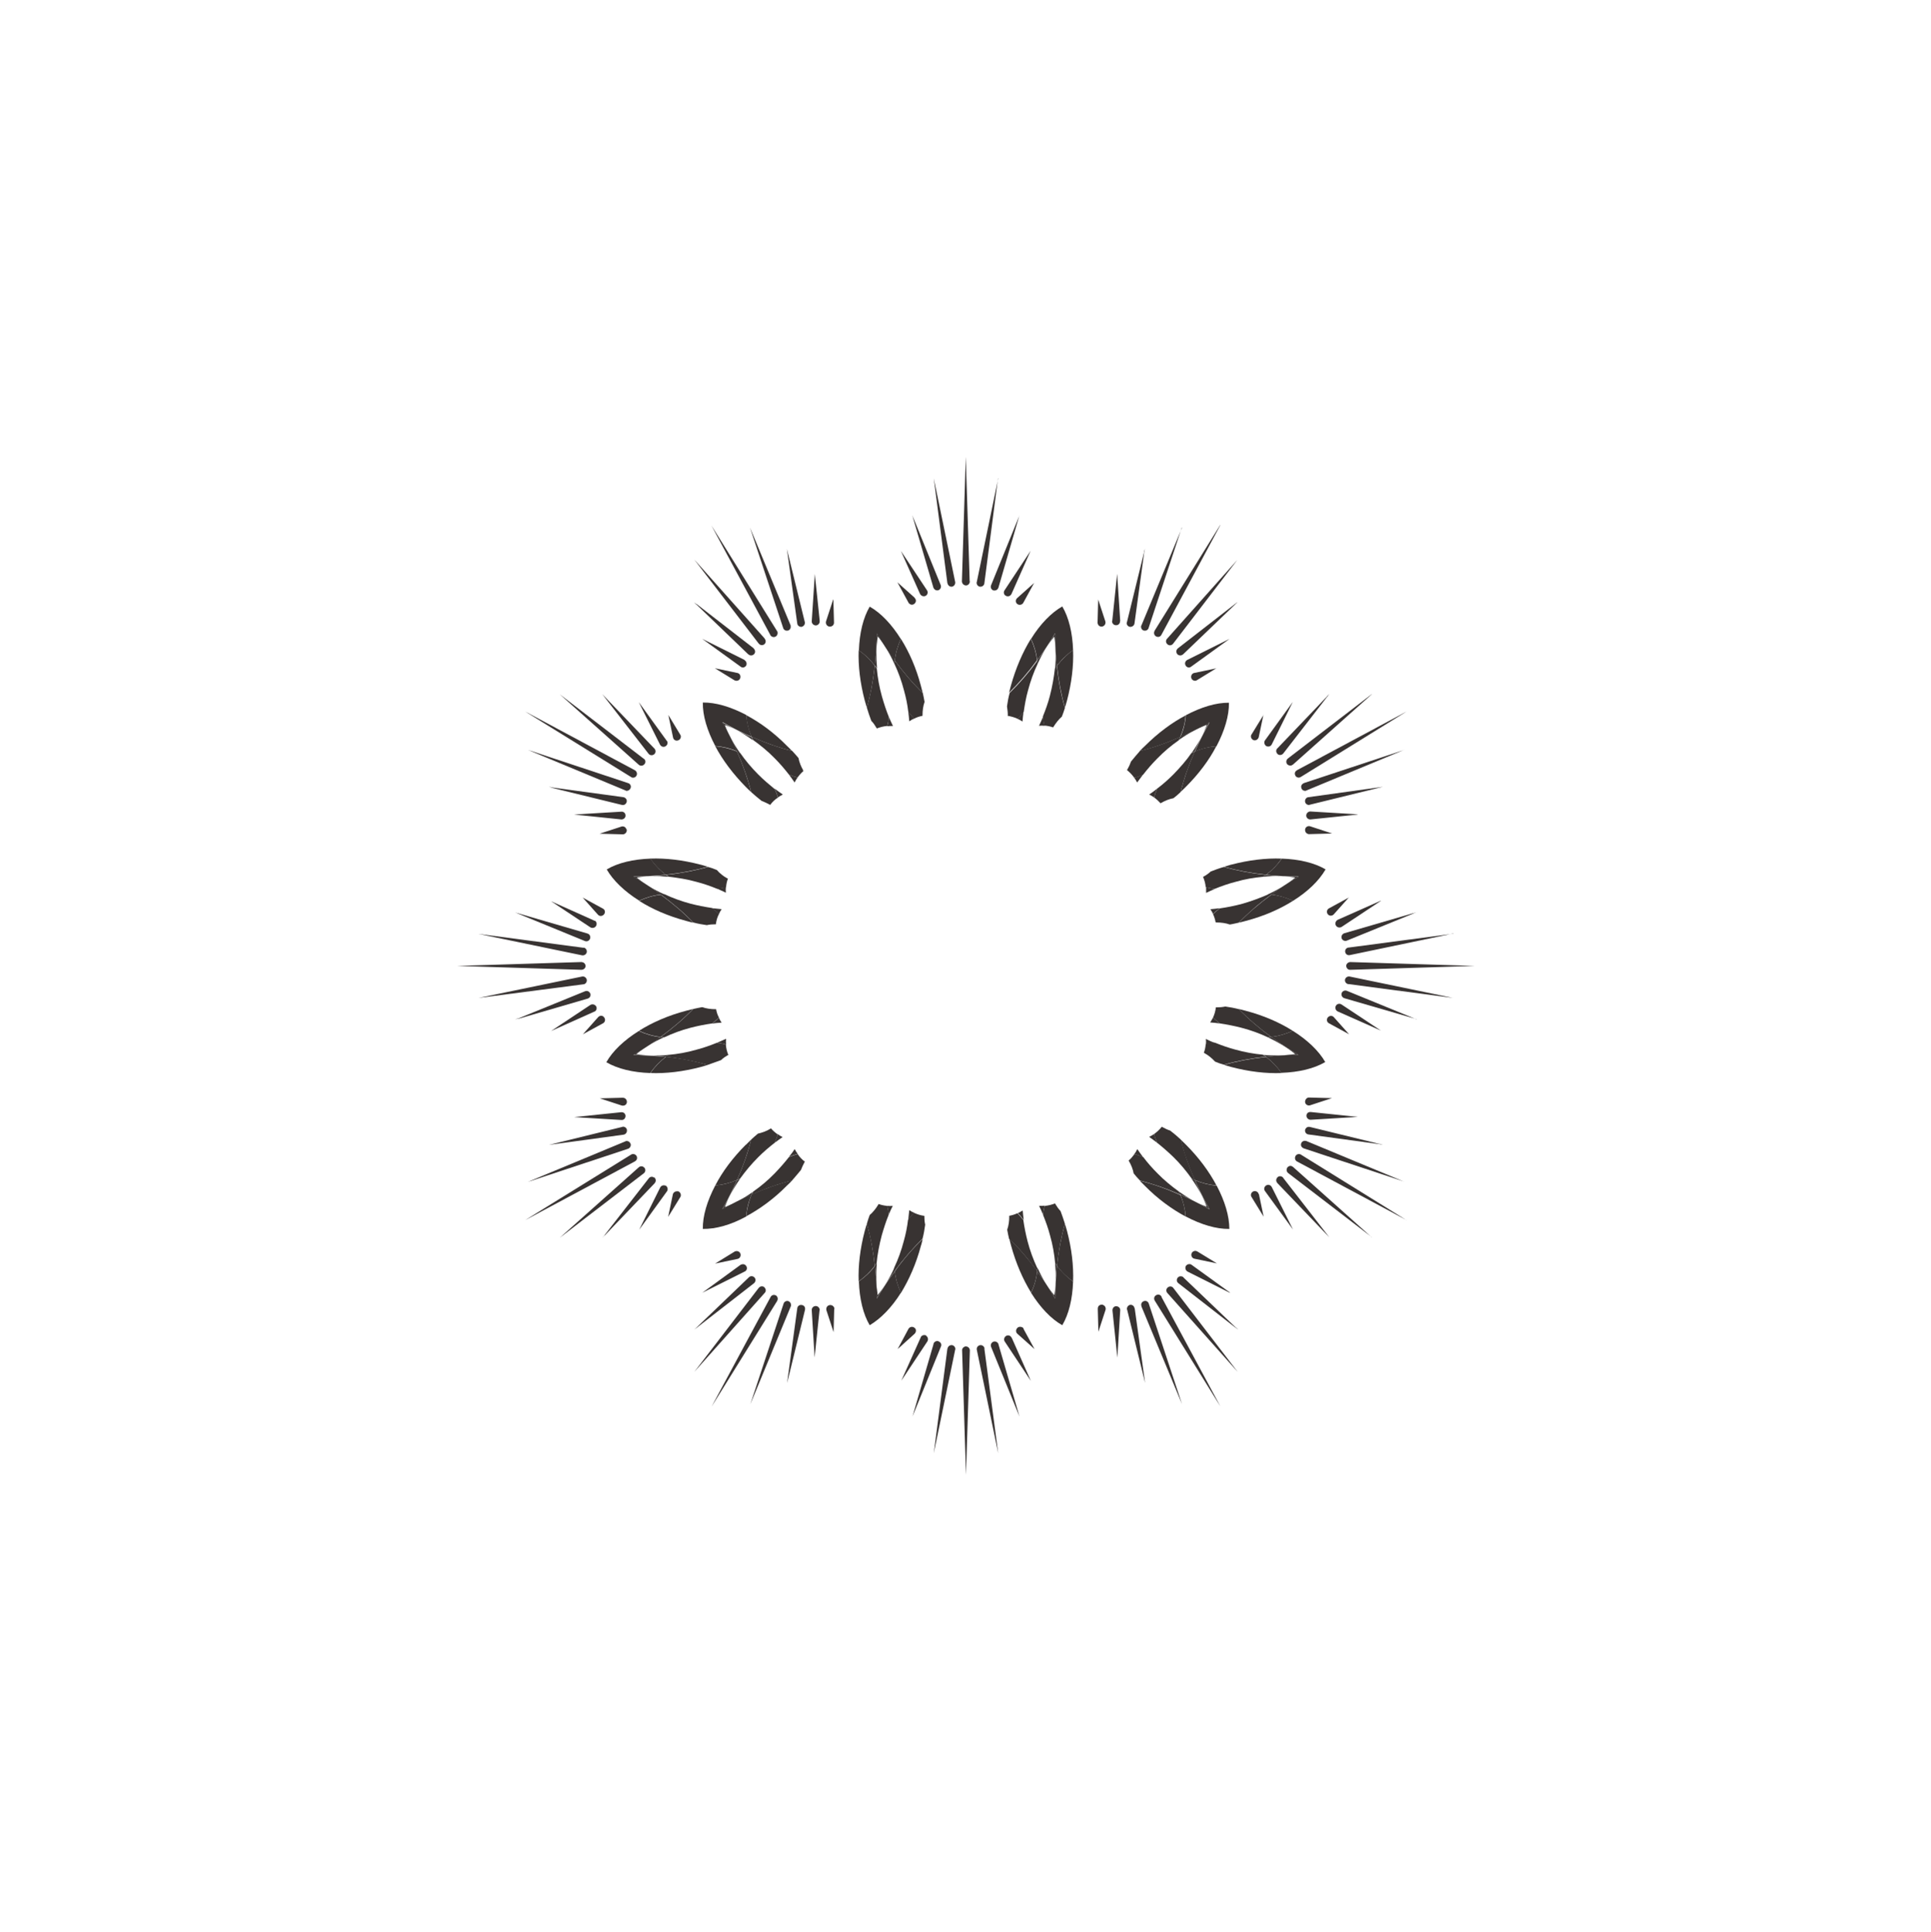 <?xml version="1.0" encoding="UTF-8" standalone="no"?>
<svg
   xmlns:dc="http://purl.org/dc/elements/1.1/"
   xmlns:cc="http://creativecommons.org/ns#"
   xmlns:rdf="http://www.w3.org/1999/02/22-rdf-syntax-ns#"
   xmlns:svg="http://www.w3.org/2000/svg"
   xmlns="http://www.w3.org/2000/svg"
   xmlns:sodipodi="http://sodipodi.sourceforge.net/DTD/sodipodi-0.dtd"
   xmlns:inkscape="http://www.inkscape.org/namespaces/inkscape"
   id="_b_2_middle-black_shade"
   width="908.693"
   height="908.876"
   viewBox="0 0 9465.304 9467.397"
   version="1.1"
   inkscape:version="0.91 r13725"
   sodipodi:docname="_b_2_middle-black_shade.svg"
   style="clip-rule:evenodd;fill-rule:evenodd;image-rendering:optimizeQuality;shape-rendering:geometricPrecision;text-rendering:geometricPrecision">
  <sodipodi:namedview
     pagecolor="#ffffff"
     bordercolor="#666666"
     borderopacity="1"
     objecttolerance="10"
     gridtolerance="10"
     guidetolerance="10"
     inkscape:pageopacity="0"
     inkscape:pageshadow="2"
     inkscape:window-width="1280"
     inkscape:window-height="675"
     id="namedview708"
     showgrid="false"
     fit-margin-top="0"
     fit-margin-left="0"
     fit-margin-right="0"
     fit-margin-bottom="0"
     inkscape:zoom="0.73784584"
     inkscape:cx="384.65246"
     inkscape:cy="468.76863"
     inkscape:window-x="4"
     inkscape:window-y="7"
     inkscape:window-maximized="0"
     inkscape:current-layer="_414782064" />
  <defs
     id="defs26580">
    <style
       id="style26900"><![CDATA[
    @font-face { font-family:"Raleway";src:url("#FontID1") format(svg)}
    @font-face { font-family:"Arial";src:url("#FontID0") format(svg)}
    .str12 {stroke:#FEFEFE;stroke-width:7.398}
    .str10 {stroke:#383332;stroke-width:12.917}
    .str0 {stroke:#B6B6BB;stroke-width:13.89}
    .str4 {stroke:#383332;stroke-width:15.807}
    .str14 {stroke:#383332;stroke-width:17.224}
    .str3 {stroke:#383332;stroke-width:17.437}
    .str11 {stroke:#383332;stroke-width:18.646}
    .str1 {stroke:#383332;stroke-width:19.776}
    .str8 {stroke:#383332;stroke-width:21.532}
    .str7 {stroke:#383332;stroke-width:25.839}
    .str6 {stroke:#383332;stroke-width:30.539}
    .str9 {stroke:#383332;stroke-width:34.449}
    .str13 {stroke:#383332;stroke-width:43.063}
    .str5 {stroke:#383332;stroke-width:64.594}
    .str2 {stroke:#383332;stroke-width:91.681}
    .fil11 {fill:none;fill-rule:nonzero}
    .fil6 {fill:#383332}
    .fil4 {fill:#E7992F}
    .fil3 {fill:#949595}
    .fil5 {fill:#D5D5D5}
    .fil9 {fill:#383332;fill-rule:nonzero}
    .fil1 {fill:#575658;fill-rule:nonzero}
    .fil8 {fill:#E7A56F;fill-rule:nonzero}
    .fil7 {fill:#FCD967;fill-rule:nonzero}
    .fil10 {fill:#FDDF84;fill-rule:nonzero}
    .fil2 {fill:#FEFEFE;fill-rule:nonzero}
    .fil0 {fill:url(#id0);fill-rule:nonzero}
    .fnt0 {font-weight:bold;font-size:138.886;font-family:'Arial'}
    .fnt1 {font-weight:bold;font-size:239.988;font-family:'Arial'}
    .fnt4 {font-weight:bold;font-size:239.988;font-family:'Arial'}
    .fnt3 {font-weight:normal;font-size:396.744;font-family:'Raleway'}
    .fnt2 {font-weight:normal;font-size:534.323;font-family:'Raleway'}
   ]]></style>
  </defs>
  <g
     id="_414782064"
     style="fill-rule:nonzero"
     transform="translate(-1681.955,-678.699)">
    <g
       id="g4216">
      <path
         sodipodi:nodetypes="ccsccc"
         style="fill:#383332;fill-rule:nonzero"
         inkscape:connector-curvature="0"
         class="fil9"
         d="m 8910.995,5413.001 -610,19 c -11,1 -19,-8 -20,-18 -1,-10 8,-19 19,-20 l 1,0 z"
         id="path27120" />
      <path
         sodipodi:nodetypes="ccccccccccsccc"
         style="fill:#383332;fill-rule:nonzero"
         inkscape:connector-curvature="0"
         class="fil9"
         d="m 8805.995,5254.001 -508,106 c -10,2 -20,-4 -22,-15 -2,-10 4,-20 15,-22 l 2,0 514,-68 z m 0,316 -514,-68 -2,0 c -10,-2 -17,-12 -15,-22 2,-10 12,-17 23,-15 l 507,105 z"
         id="path27134" />
      <path
         sodipodi:nodetypes="cccccccccccc"
         style="fill:#383332;fill-rule:nonzero"
         inkscape:connector-curvature="0"
         class="fil9"
         d="m 8625.995,5150.001 -13,5 c -1,0 -1,-1 -1,-1 l 15,-4 z m 0,524 -355,-103 c -1,0 -1,-1 -2,-1 -9,-4 -14,-15 -10,-25 4,-9 15,-14 25,-10 l 342,140 z"
         id="path27148" />
      <path
         sodipodi:nodetypes="cccccccc"
         style="fill:#383332;fill-rule:nonzero"
         inkscape:connector-curvature="0"
         class="fil9"
         d="m 8612.995,5155.001 -329,134 c -10,4 -21,-1 -25,-10 -4,-10 1,-21 10,-25 1,-1 1,-1 2,-1 l 340,-99 c 0,1 1,1 1,1 z"
         id="path27150" />
      <path
         sodipodi:nodetypes="ccscssccccssscccccccccccccccccccc"
         style="fill:#383332;fill-rule:nonzero"
         inkscape:connector-curvature="0"
         class="fil9"
         d="m 8576.995,4166.001 -519,321 c -3,2 -7,3 -10,3 -6,0 -13,-3 -16,-9 -5,-8 -4,-17 2,-23 1,-1 3,-2 4,-3 l 1,-1 z m 0,2493 -538,-288 c -2,-1 -3,-2 -4,-3 -6,-6 -7,-15 -3,-23 3,-6 10,-10 17,-10 3,0 6,1 9,2 1,0 1,1 1,1 l 519,322 z m -12,-189 -493,-163 c -2,-1 -4,-2 -5,-3 -7,-5 -10,-13 -7,-21 3,-10 14,-15 24,-12 l 1,0 479,199 z m 0,-2116 -479,199 c -1,0 -1,0 -1,1 -10,3 -21,-2 -24,-13 -3,-8 0,-16 7,-21 2,-1 3,-2 5,-3 l 493,-163 z"
         id="path27152" />
      <path
         sodipodi:nodetypes="ccccccccccccscccccccscc"
         style="fill:#383332;fill-rule:nonzero"
         inkscape:connector-curvature="0"
         class="fil9"
         d="m 8460.995,6289.001 -14,-2 c -1,-1 -1,-1 -1,-2 z m 0,-1754 -359,88 c -1,0 -1,0 -2,1 -10,1 -20,-6 -21,-17 -1,-10 6,-20 16,-21 z m -10,559 -193,128 c -9,5 -21,3 -27,-6 -6,-9 -3,-21 5,-27 1,-1 2,-1 3,-2 l 212,-94 z m 0,636 -212,-94 c -1,0 -2,-1 -3,-2 -8,-5 -11,-18 -5,-27 6,-9 18,-11 27,-5 z"
         id="path27160" />
      <path
         sodipodi:nodetypes="cccccccc"
         style="fill:#383332;fill-rule:nonzero"
         inkscape:connector-curvature="0"
         class="fil9"
         d="m 8445.995,6285.001 c 0,1 0,1 1,2 l -351,-48 c -11,-1 -18,-11 -17,-21 2,-10 11,-18 21,-16 l 2,0 344,84 z"
         id="path27162" />
      <path
         sodipodi:nodetypes="ccscscccccccsccc"
         style="fill:#383332;fill-rule:nonzero"
         inkscape:connector-curvature="0"
         class="fil9"
         d="m 8406.995,4081.001 -387,345 c -4,3 -8,5 -13,5 -5,0 -11,-2 -15,-6 -7,-8 -6,-20 1,-27 l 1,-1 412,-316 z m 0,2662 -411,-315 -1,-1 c -8,-7 -8,-19 -2,-27 4,-4 9,-7 14,-7 5,0 9,2 13,5 l 386,345 z"
         id="path27170" />
      <path
         sodipodi:nodetypes="cccsccccccccc"
         style="fill:#383332;fill-rule:nonzero"
         inkscape:connector-curvature="0"
         class="fil9"
         d="m 8337.995,6153.001 -232,14 c -10,0 -19,-8 -20,-18 -1,-11 7,-20 18,-20 l 3,0 z m -1,-1482 -231,24 -3,0 c -11,-1 -19,-10 -18,-21 1,-10 10,-18 20,-18 l 232,14 z"
         id="path27180" />
      <path
         sodipodi:nodetypes="cccccccccccsc"
         style="fill:#383332;fill-rule:nonzero"
         inkscape:connector-curvature="0"
         class="fil9"
         d="m 8294.995,5076.001 -75,84 c -7,8 -20,9 -27,2 -8,-7 -9,-19 -2,-27 2,-2 3,-3 5,-4 l 99,-54 z m -75,588 75,84 -99,-54 c -2,-1 -3,-3 -5,-4 -7,-8 -6,-20 2,-27 8,-7 20,-7 27,1 z"
         id="path27184" />
      <path
         sodipodi:nodetypes="ccsccccccccccc"
         style="fill:#383332;fill-rule:nonzero"
         inkscape:connector-curvature="0"
         class="fil9"
         d="m 8210.995,6061.001 -107,35 c -10,3 -21,-2 -24,-12 -3,-10 3,-21 12,-25 2,-1 4,-1 7,-1 l 113,3 z m 0,-1297 -112,3 c -2,0 -4,0 -6,-1 -10,-3 -16,-14 -13,-25 3,-10 14,-16 25,-12 l 107,35 z"
         id="path27194" />
      <path
         sodipodi:nodetypes="ccccccccscc"
         style="fill:#383332;fill-rule:nonzero"
         inkscape:connector-curvature="0"
         class="fil9"
         d="m 8197.995,4080.001 -9,12 c -1,0 -1,0 -2,-1 z m -226,2372 226,291 -255,-266 c -1,-1 -1,-1 -1,-2 -7,-8 -5,-20 3,-27 8,-7 20,-5 27,3 z"
         id="path27196" />
      <path
         sodipodi:nodetypes="ccsccccc"
         style="fill:#383332;fill-rule:nonzero"
         inkscape:connector-curvature="0"
         class="fil9"
         d="m 8188.995,4092.001 -217,280 c -7,8 -19,10 -27,3 -8,-7 -10,-19 -3,-27 0,-1 1,-1 2,-2 l 245,-256 c 1,1 1,1 2,1 z"
         id="path27200" />
      <path
         sodipodi:nodetypes="ccccccccccccccc"
         style="fill:#383332;fill-rule:nonzero"
         inkscape:connector-curvature="0"
         class="fil9"
         d="m 8178.995,4941.001 c -32,55 -87,108 -159,153 -33,-15 -68,-26 -106,-31 41,-31 86,-60 134,-88 -55,0 -109,-3 -159,-9 30,-23 55,-49 76,-79 86,3 161,21 215,53 z m -160,790 c 72,45 128,99 159,153 -54,32 -129,50 -215,53 -21,-30 -46,-56 -76,-79 51,-5 105,-9 160,-9 -47,-28 -92,-57 -134,-88 38,-4 73,-15 106,-30 z"
         id="path27204" />
      <path
         sodipodi:nodetypes="sccccscccccc"
         style="fill:#383332;fill-rule:nonzero"
         inkscape:connector-curvature="0"
         class="fil9"
         d="m 7915.995,6497.001 104,208 -137,-188 c 0,-1 -1,-2 -2,-3 -5,-9 -1,-21 9,-26 9,-5 21,-1 26,9 z m 103,-2378 -103,208 c -5,10 -16,13 -26,9 -9,-5 -13,-16 -9,-26 1,-1 1,-2 2,-3 z"
         id="path27224" />
      <path
         sodipodi:nodetypes="ccccccccccccccccccccccccccc"
         style="fill:#383332;fill-rule:nonzero"
         inkscape:connector-curvature="0"
         class="fil9"
         d="m 7715.995,4917.001 c 87,-23 172,-33 248,-30 -20,30 -46,57 -76,79 -74,-8 -143,-21 -206,-39 11,-3 22,-7 33,-10 z m 248,1021 c -76,3 -161,-7 -248,-30 -12,-3 -23,-7 -34,-10 63,-18 132,-31 206,-39 30,23 55,49 76,79 z m 67,-958 c -47,-8 -100,-10 -157,-4 5,-3 9,-7 14,-9 51,5 104,9 159,9 -47,28 -92,57 -134,88 -5,0 -11,-1 -16,-2 51,-23 97,-51 133,-81 z m -157,869 c 57,5 110,3 157,-4 -37,-30 -83,-58 -134,-82 5,-1 12,-1 17,-2 41,31 86,60 134,88 -55,1 -109,4 -160,9 -4,-3 -9,-7 -13,-9 z"
         id="path27236" />
      <path
         sodipodi:nodetypes="ccccccccccc"
         style="fill:#383332;fill-rule:nonzero"
         inkscape:connector-curvature="0"
         class="fil9"
         d="m 7913.995,5063.001 c 38,5 73,15 106,31 -65,41 -143,75 -230,98 l -35,9 c 45,-47 99,-93 159,-137 z m 105,668 c -33,15 -68,26 -106,30 -60,-44 -114,-90 -159,-137 l 35,9 c 87,23 165,57 230,98 z"
         id="path27238" />
      <path
         sodipodi:nodetypes="ccccsccccccccccccscccccccccccccccccccccccccccccccccccscccc"
         style="fill:#383332;fill-rule:nonzero"
         inkscape:connector-curvature="0"
         class="fil9"
         d="m 7896.995,5062.001 c 6,0 11,1 16,2 -61,44 -114,91 -159,137 -15,3 -29,7 -44,9 -20,-7 -42,-10 -65,-10 l -4,0 c -3,-15 -7,-28 -13,-41 10,-10 21,-19 33,-28 35,-5 70,-12 105,-21 46,-13 90,-29 131,-47 z m 17,699 c -5,1 -12,1 -17,2 -40,-19 -84,-35 -130,-47 -35,-9 -71,-16 -105,-21 -12,-9 -23,-18 -34,-29 7,-15 12,-33 14,-50 l 4,0 c 15,0 28,-1 42,-4 22,3 44,7 67,13 45,47 99,93 159,137 z m -26,-794 c -4,3 -9,7 -14,9 -45,4 -91,12 -136,25 -35,9 -69,21 -101,34 -15,-1 -30,-4 -45,-8 -1,-17 -6,-34 -13,-51 1,-1 2,-1 3,-1 13,-7 24,-15 35,-25 21,-8 42,-16 64,-22 l 1,0 c 63,18 132,31 206,39 z m -14,882 c 4,3 9,6 13,9 -74,8 -143,21 -206,39 -15,-4 -29,-9 -43,-15 -15,-16 -31,-30 -51,-41 -1,-1 -2,-1 -4,-2 5,-14 8,-28 9,-42 15,-4 30,-7 45,-8 32,13 66,25 100,34 46,13 92,21 136,25 z m -21,683 23,110 -59,-96 -3,-6 c -2,-11 5,-21 15,-23 11,-2 21,5 23,15 z m 22,-2350 -23,110 c -3,10 -13,17 -23,15 -10,-2 -17,-13 -15,-23 1,-2 1,-4 3,-6 l 59,-96 z"
         id="path27242" />
      <path
         sodipodi:nodetypes="ccccccccccccccccccccccccc"
         style="fill:#383332;fill-rule:nonzero"
         inkscape:connector-curvature="0"
         class="fil9"
         d="m 7432.995,6991.001 316,412 -345,-387 c -7,-8 -7,-20 2,-27 8,-7 20,-7 27,2 l 1,1 z m 316,203 -11,-9 0,-2 11,10 z m -2,-3563 -266,255 c -1,1 -1,1 -2,1 -8,7 -20,5 -27,-3 -6,-9 -5,-20 3,-27 l 291,-226 z m 0,-208 -315,411 c 0,1 -1,1 -1,1 -7,8 -19,9 -27,1 -8,-7 -9,-19 -1,-27 z"
         id="path27246" />
      <path
         sodipodi:nodetypes="cccccccc"
         style="fill:#383332;fill-rule:nonzero"
         inkscape:connector-curvature="0"
         class="fil9"
         d="m 7481.995,6939.001 256,245 0,2 -280,-218 c -9,-7 -10,-19 -3,-27 6,-8 18,-9 27,-3 1,1 1,1 2,1 z"
         id="path27248" />
      <path
         sodipodi:nodetypes="ccccccccccccccccccccccccccccc"
         style="fill:#383332;fill-rule:nonzero"
         inkscape:connector-curvature="0"
         class="fil9"
         d="m 7709.995,7015.001 -207,-104 c -9,-5 -13,-16 -9,-26 5,-9 16,-13 26,-9 1,1 2,1 3,2 l 188,136 z m -1,-3205 -188,136 c -1,1 -2,1 -3,2 -9,5 -21,1 -25,-9 -5,-9 -1,-21 9,-26 z m -2,2892 c -63,1 -137,-21 -213,-61 -3,-36 -12,-72 -26,-107 47,21 95,45 143,72 -27,-48 -51,-97 -72,-143 35,15 71,24 107,27 40,76 62,149 62,213 z m -1,-2579 c 1,63 -21,137 -61,213 -36,3 -72,12 -106,26 21,-47 45,-95 72,-143 -48,27 -96,51 -143,72 15,-34 24,-70 27,-107 76,-40 149,-62 212,-61 z"
         id="path27252" />
      <path
         sodipodi:nodetypes="ccccccccccccccccsccccccccccccccccccccccccccccccccccccc"
         style="fill:#383332;fill-rule:nonzero"
         inkscape:connector-curvature="0"
         class="fil9"
         d="m 7663.995,3252.001 -289,538 c -5,10 -16,13 -26,8 -9,-5 -13,-16 -8,-26 l 0,-1 322,-519 z m -289,3783 289,537 -322,-519 c -5,-9 -3,-21 7,-26 9,-6 21,-3 26,6 l 1,1 z m 272,-164 -110,-23 c -11,-2 -17,-13 -15,-23 2,-10 12,-17 23,-15 2,1 4,2 7,3 z m -1,-2918 -96,59 -6,3 c -10,2 -21,-4 -23,-15 -2,-10 4,-21 15,-23 l 110,-23 z m 15,1177 c -12,9 -23,18 -33,28 -4,-8 -8,-16 -13,-23 15,-1 31,-3 47,-5 z m -33,536 c 11,11 22,20 34,29 -16,-2 -32,-4 -48,-5 5,-8 10,-16 14,-24 z m 10,125 c -15,1 -30,4 -45,8 1,-10 1,-19 0,-28 14,7 29,14 45,20 z m -45,-764 c 15,4 30,7 45,8 -15,7 -30,13 -44,20 l 0,-28 z m -70,-658 c 33,-46 58,-93 75,-138 -45,17 -92,42 -138,75 3,-5 5,-10 7,-16 47,-20 95,-45 143,-72 -27,48 -51,96 -72,143 l 0,1 -15,6 z"
         id="path27256" />
      <path
         sodipodi:nodetypes="cccccccccccscccccccsc"
         style="fill:#383332;fill-rule:nonzero"
         inkscape:connector-curvature="0"
         class="fil9"
         d="m 7537.995,6462.001 c 21,47 45,95 72,143 -48,-27 -96,-51 -143,-72 l -1,0 c -2,-5 -4,-10 -7,-15 47,33 93,59 138,75 -16,-45 -42,-92 -75,-138 5,2 10,5 15,7 z m 0,-2100 c 35,-15 70,-23 106,-26 -35,68 -86,136 -149,199 -9,9 -17,17 -26,25 16,-63 39,-130 69,-198 l 0,-1 z m 107,2127 c -36,-3 -72,-12 -107,-27 -30,-68 -53,-134 -69,-198 9,8 17,16 26,25 64,64 114,132 150,200 z"
         id="path27260" />
      <path
         sodipodi:nodetypes="cccccccccccccccccccccc"
         style="fill:#383332;fill-rule:nonzero"
         inkscape:connector-curvature="0"
         class="fil9"
         d="m 7522.995,4369.001 c 5,-2 10,-5 15,-6 -30,68 -53,134 -69,198 -12,11 -23,21 -35,30 -21,4 -41,12 -60,23 -1,1 -3,1 -3,2 -10,-11 -21,-21 -32,-29 4,-15 9,-29 15,-43 28,-21 54,-44 80,-70 33,-34 64,-69 89,-106 z m 15,2093 c -5,-2 -10,-4 -15,-7 -26,-36 -55,-72 -89,-105 -26,-25 -53,-49 -80,-70 -6,-14 -12,-29 -15,-43 14,-10 27,-22 38,-36 1,1 2,1 3,2 13,7 25,13 38,17 18,14 35,28 52,44 16,63 39,130 69,198 z"
         id="path27262" />
      <path
         sodipodi:nodetypes="ccccccccscccc"
         style="fill:#383332;fill-rule:nonzero"
         inkscape:connector-curvature="0"
         class="fil9"
         d="m 7312.995,7068.001 163,493 -199,-479 0,-2 c -4,-10 2,-21 12,-24 10,-4 21,2 24,12 z m 162,-3804 -163,493 c -3,10 -14,15 -24,12 -10,-3 -15,-14 -12,-24 0,-1 1,-1 1,-1 l 199,-479 z"
         id="path27272" />
      <path
         sodipodi:nodetypes="ccccccccccccc"
         style="fill:#383332;fill-rule:nonzero"
         inkscape:connector-curvature="0"
         class="fil9"
         d="m 7493.995,4184.001 c -3,36 -12,72 -27,107 -68,30 -134,54 -198,69 8,-9 16,-17 25,-25 64,-64 133,-115 200,-150 z m -27,2350 c 15,34 24,71 26,107 -67,-36 -136,-86 -199,-150 l -25,-25 c 63,15 130,39 197,69 l 1,0 z"
         id="path27274" />
      <path
         sodipodi:nodetypes="cccccccccccccccccccccc"
         style="fill:#383332;fill-rule:nonzero"
         inkscape:connector-curvature="0"
         class="fil9"
         d="m 7466.995,4291.001 c -2,5 -4,10 -7,16 -36,25 -72,55 -105,89 -26,26 -49,53 -70,80 -14,7 -28,12 -43,15 -10,-14 -22,-27 -36,-38 1,-1 1,-2 2,-3 7,-12 13,-25 18,-39 14,-18 29,-34 44,-52 64,-15 130,-39 198,-69 z m -7,2228 c 3,5 5,10 7,15 -67,-30 -134,-53 -197,-69 -11,-11 -21,-23 -31,-35 -4,-21 -12,-41 -23,-60 0,-1 -1,-2 -2,-3 11,-9 21,-21 29,-32 15,4 29,9 43,15 21,28 44,54 70,80 33,34 69,63 105,89 z"
         id="path27276" />
      <path
         sodipodi:nodetypes="ccccccccccccccccccc"
         style="fill:#383332;fill-rule:nonzero"
         inkscape:connector-curvature="0"
         class="fil9"
         d="m 7353.995,4544.001 c -6,14 -11,28 -15,43 -8,-5 -15,-10 -24,-14 13,-9 27,-19 39,-29 z m -15,1693 c 4,15 9,29 15,43 -13,-10 -26,-20 -39,-29 8,-4 16,-9 24,-14 z m -95,854 51,366 -88,-359 c -1,0 -1,-1 -1,-2 -1,-11 6,-20 16,-22 10,-1 20,6 21,17 z m 50,-3723 -2,15 c -1,1 -1,1 -2,1 z"
         id="path27300" />
      <path
         sodipodi:nodetypes="cccccccccccccccccc"
         style="fill:#383332;fill-rule:nonzero"
         inkscape:connector-curvature="0"
         class="fil9"
         d="m 7290.995,3383.001 -48,351 c -1,10 -11,18 -22,17 -10,-1 -18,-11 -16,-21 0,-1 0,-1 1,-2 l 84,-343 c 1,-1 1,-1 2,-1 z m -34,2928 c 9,13 18,26 28,39 -14,-6 -28,-11 -43,-15 6,-7 10,-15 14,-23 z m 28,-1836 c -10,13 -19,26 -29,39 -4,-8 -9,-16 -14,-23 15,-4 29,-9 43,-15 z"
         id="path27302" />
      <path
         sodipodi:nodetypes="sccccsccccccc"
         style="fill:#383332;fill-rule:nonzero"
         inkscape:connector-curvature="0"
         class="fil9"
         d="m 7154.995,7081.001 c 11,1 19,10 18,20 l -14,232 -24,-231 0,-3 c 1,-11 9,-19 20,-18 z m 17,-3358 c 1,11 -8,20 -18,20 -11,1 -20,-7 -21,-18 0,-1 0,-3 1,-3 l 24,-231 15,232 z"
         id="path27310" />
      <path
         sodipodi:nodetypes="ccccccccccccc"
         style="fill:#383332;fill-rule:nonzero"
         inkscape:connector-curvature="0"
         class="fil9"
         d="m 7088.995,7075.001 c 10,3 15,15 12,24 l -35,107 -3,-113 c 0,-2 1,-4 1,-7 3,-10 14,-15 25,-12 z m 11,-3351 c 3,10 -2,21 -13,25 -10,3 -21,-2 -24,-13 -1,-2 -1,-4 -1,-6 l 3,-113 z"
         id="path27320" />
      <path
         sodipodi:nodetypes="cccccccccc"
         style="fill:#383332;fill-rule:nonzero"
         inkscape:connector-curvature="0"
         class="fil9"
         d="m 6941.995,3865.001 c 3,76 -7,161 -30,248 -3,12 -7,23 -10,34 -18,-63 -31,-132 -39,-205 23,-30 49,-56 79,-77 z m -30,2846 c 23,87 33,172 30,249 -30,-21 -57,-47 -79,-77 8,-74 21,-143 39,-206 3,11 7,22 10,34 z"
         id="path27348" />
      <path
         sodipodi:nodetypes="cccccccccccc"
         style="fill:#383332;fill-rule:nonzero"
         inkscape:connector-curvature="0"
         class="fil9"
         d="m 6901.995,4147.001 0,1 c -5,15 -9,29 -15,43 -16,14 -29,31 -41,50 -1,1 -1,2 -2,3 -14,-5 -28,-8 -43,-9 -3,-15 -6,-29 -7,-45 13,-32 25,-65 34,-100 12,-46 20,-92 25,-136 3,-4 6,-9 9,-13 8,74 21,143 39,205 z"
         id="path27360" />
      <path
         sodipodi:nodetypes="cccccccccccccccccccccccccc"
         style="fill:#383332;fill-rule:nonzero"
         inkscape:connector-curvature="0"
         class="fil9"
         d="m 6888.995,3651.001 c 32,54 50,129 53,214 -30,21 -57,47 -79,77 -6,-51 -9,-105 -9,-160 -28,47 -57,92 -88,133 -4,-37 -15,-73 -30,-105 45,-73 99,-128 153,-159 z m 53,3309 c -3,86 -21,160 -53,214 -55,-31 -108,-87 -153,-159 16,-33 26,-68 30,-105 31,41 60,86 88,133 1,-55 4,-109 9,-160 23,30 50,56 79,77 z m -62,-347 c 8,21 15,42 22,64 -18,63 -31,132 -39,206 -3,-4 -6,-9 -9,-13 -4,-44 -12,-91 -25,-136 -9,-35 -21,-68 -34,-100 1,-15 4,-31 8,-45 17,-1 35,-6 51,-12 1,1 1,2 1,3 7,12 15,23 25,34 0,1 0,1 1,1 z"
         id="path27362" />
      <path
         sodipodi:nodetypes="ccccccccccccccc"
         style="fill:#383332;fill-rule:nonzero"
         inkscape:connector-curvature="0"
         class="fil9"
         d="m 6862.995,6883.001 c -6,51 -9,104 -9,160 -28,-47 -57,-92 -88,-133 1,-6 1,-11 2,-17 23,52 51,98 82,134 8,-47 9,-100 4,-157 3,4 6,9 9,13 z m 0,-2941 c -3,4 -7,9 -9,13 5,-57 3,-110 -4,-156 -31,37 -59,82 -82,134 -1,-5 -1,-11 -2,-17 31,-41 60,-86 88,-133 1,55 4,109 9,160 z"
         id="path27364" />
      <path
         sodipodi:nodetypes="ccccccccc"
         style="fill:#383332;fill-rule:nonzero"
         inkscape:connector-curvature="0"
         class="fil9"
         d="m 6774.995,6589.001 c 9,0 19,0 28,-1 -4,15 -7,30 -8,45 -6,-15 -13,-31 -20,-45 z m 27,-2353 c -9,-1 -18,-1 -27,0 7,-14 13,-29 20,-45 1,15 4,30 7,45 z"
         id="path27370" />
      <path
         sodipodi:nodetypes="ccccccsccccccccscccccccccccccccccccc"
         style="fill:#383332;fill-rule:nonzero"
         inkscape:connector-curvature="0"
         class="fil9"
         d="m 6765.995,3916.001 c 1,5 1,11 2,17 -19,40 -35,84 -47,130 -10,35 -16,71 -21,105 -9,12 -19,23 -29,34 -15,-7 -33,-12 -50,-15 0,-1 1,-2 1,-3 0,-15 -2,-29 -4,-43 3,-22 7,-44 13,-66 47,-46 93,-99 137,-159 z m 1,2976 c -1,6 -1,12 -2,17 -43,-60 -89,-114 -137,-159 -3,-15 -7,-30 -9,-44 7,-20 10,-42 10,-64 0,-1 0,-3 -1,-4 15,-3 29,-7 41,-13 11,11 20,22 29,33 5,35 12,70 21,105 12,46 28,89 47,130 z m -68,300 54,99 -84,-75 c -8,-7 -9,-19 -1,-28 7,-8 19,-8 28,-2 1,2 3,3 4,5 z m 53,-3658 -54,99 c -1,2 -3,4 -4,5 -8,7 -20,7 -28,-1 -7,-8 -6,-20 2,-27 l 84,-75 z"
         id="path27374" />
      <path
         sodipodi:nodetypes="ccccccccccccccsccccccccccccccccccccccccccccc"
         style="fill:#383332;fill-rule:nonzero"
         inkscape:connector-curvature="0"
         class="fil9"
         d="m 6765.995,6909.001 c -4,37 -14,73 -30,105 -40,-65 -74,-143 -98,-230 l -9,-35 c 47,46 93,99 137,159 z m -31,-3099 c 15,33 26,68 30,105 -44,60 -90,113 -137,159 3,-12 6,-23 9,-34 24,-87 58,-165 98,-230 z m -94,3425 94,212 -128,-193 c -6,-9 -3,-21 6,-27 9,-6 21,-3 26,6 1,1 1,2 2,3 z m 93,-3857 -94,212 c -1,1 -1,2 -2,3 -6,9 -18,11 -27,5 -9,-5 -11,-18 -5,-26 z m -35,790 c -2,16 -4,31 -5,47 -8,-5 -15,-9 -24,-13 10,-11 20,-22 29,-34 z m -4,2443 c 1,15 3,31 5,47 -9,-11 -18,-23 -29,-33 8,-4 16,-9 24,-13 z m -20,996 4,15 -5,-13 c 1,-1 1,-1 1,-2 z m 4,-4403 -103,355 c 0,1 -1,1 -1,2 -4,10 -15,14 -25,11 -10,-4 -14,-16 -10,-25 l 139,-342 z"
         id="path27376" />
      <path
         sodipodi:nodetypes="cccccccc"
         style="fill:#383332;fill-rule:nonzero"
         inkscape:connector-curvature="0"
         class="fil9"
         d="m 6575.995,7267.001 99,340 c -1,0 -1,1 -1,2 l -134,-329 c -4,-10 1,-21 11,-25 9,-4 21,1 25,11 l 0,2 z"
         id="path27378" />
      <path
         sodipodi:nodetypes="cccscccccccsccc"
         style="fill:#383332;fill-rule:nonzero"
         inkscape:connector-curvature="0"
         class="fil9"
         d="m 6506.995,7288.001 68,514 -105,-508 c -2,-10 5,-20 15,-22 10,-2 20,4 23,15 l 0,1 z m 67,-4265 -67,515 0,1 c -2,10 -12,17 -23,15 -9,-2 -15,-10 -15,-19 0,-1 0,-2 1,-4 l 105,-508 z"
         id="path27396" />
      <path
         sodipodi:nodetypes="cccccscccsccccc"
         style="fill:#383332;fill-rule:nonzero"
         inkscape:connector-curvature="0"
         class="fil9"
         d="m 6435.995,7296.001 0,1 -19,610 -19,-610 0,-4 c 2,-8 10,-15 18,-15 11,0 19,8 20,18 z m 0,-3768 0,1 c -1,10 -8,19 -19,19 -10,0 -19,-8 -20,-19 l 0,-1 19,-610 19,610 z"
         id="path27406" />
      <path
         sodipodi:nodetypes="cccccccccscccc"
         style="fill:#383332;fill-rule:nonzero"
         inkscape:connector-curvature="0"
         class="fil9"
         d="m 6364.995,7290.001 c 0,1 0,3 -1,4 l -105,508 67,-514 1,-1 c 2,-11 13,-17 23,-15 9,2 15,10 15,19 z m -1,-3759 c 2,10 -5,21 -15,23 -10,2 -20,-5 -22,-15 -1,0 -1,-1 -1,-1 l -67,-515 z"
         id="path27412" />
      <path
         sodipodi:nodetypes="ccccccccccccccccccccccccccc"
         style="fill:#383332;fill-rule:nonzero"
         inkscape:connector-curvature="0"
         class="fil9"
         d="m 6283.995,7254.001 c 10,4 15,15 10,25 l -139,342 103,-355 0,-2 c 4,-10 15,-15 25,-11 z m 9,-3708 c 4,10 -1,21 -10,25 -10,4 -21,-1 -25,-11 -1,-1 -1,-1 -1,-2 l -99,-339 c 1,0 1,-1 1,-2 z m -71,3680 c 9,6 11,18 6,27 l -128,193 95,-212 c 1,-1 1,-2 1,-3 6,-9 18,-11 27,-6 z m 4,-3654 c 6,9 3,21 -5,26 -9,6 -21,3 -27,-5 -1,-1 -1,-2 -2,-3 l -94,-211 z"
         id="path27416" />
      <path
         sodipodi:nodetypes="sccccccccsccscccccccc"
         style="fill:#383332;fill-rule:nonzero"
         inkscape:connector-curvature="0"
         class="fil9"
         d="m 6212.995,6641.001 c 0,14 1,27 4,40 -3,23 -7,46 -13,69 -47,46 -93,99 -137,159 -1,-6 -1,-11 -2,-17 19,-40 35,-84 47,-130 10,-35 17,-71 21,-105 9,-12 18,-23 29,-34 16,7 33,13 51,15 z m -8,-2567 c 3,15 7,31 9,45 -7,20 -10,42 -10,64 l 0,4 c -14,3 -28,7 -41,14 -11,-11 -20,-22 -29,-34 -4,-35 -11,-69 -21,-105 -12,-46 -28,-90 -47,-130 1,-6 1,-11 2,-16 44,60 89,113 137,159 z"
         id="path27420" />
      <path
         sodipodi:nodetypes="cccccccccc"
         style="fill:#383332;fill-rule:nonzero"
         inkscape:connector-curvature="0"
         class="fil9"
         d="m 6195.995,4040.001 c 3,11 6,23 9,35 -47,-45 -93,-99 -137,-159 4,-37 15,-73 30,-106 41,65 75,143 98,230 z m 9,2711 c -3,11 -5,23 -9,34 -23,87 -58,166 -98,231 -15,-33 -26,-69 -30,-106 43,-60 89,-113 137,-159 z"
         id="path27424" />
      <path
         sodipodi:nodetypes="ccccccc"
         style="fill:#383332;fill-rule:nonzero"
         inkscape:connector-curvature="0"
         class="fil9"
         d="m 6166.995,7188.001 c 7,8 6,20 -2,28 l -83,75 53,-99 c 1,-2 3,-4 4,-5 8,-7 20,-7 28,2 z"
         id="path27428" />
      <path
         sodipodi:nodetypes="ccccccccccc"
         style="fill:#383332;fill-rule:nonzero"
         inkscape:connector-curvature="0"
         class="fil9"
         d="m 6164.995,3609.001 c 8,7 9,19 1,27 -7,8 -19,9 -27,1 -2,-1 -3,-3 -4,-5 l -54,-99 84,75 z m -11,-405 5,13 c 0,1 -1,1 -1,2 z"
         id="path27432" />
      <path
         sodipodi:nodetypes="ccccccccc"
         style="fill:#383332;fill-rule:nonzero"
         inkscape:connector-curvature="0"
         class="fil9"
         d="m 6162.995,4201.001 c -9,3 -16,8 -24,13 -1,-15 -3,-32 -5,-48 9,12 19,24 29,34 z m -24,2409 c 7,5 15,9 24,13 -10,11 -20,22 -29,34 2,-16 3,-32 5,-47 z"
         id="path27438" />
      <path
         sodipodi:nodetypes="cccccccccccccccc"
         style="fill:#383332;fill-rule:nonzero"
         inkscape:connector-curvature="0"
         class="fil9"
         d="m 6097.995,3810.001 c -15,33 -26,69 -30,106 -31,-41 -60,-86 -88,-133 -1,55 -4,109 -9,160 -22,-30 -49,-56 -79,-76 3,-86 21,-160 53,-215 55,31 108,87 153,159 z m -30,3099 c 4,37 15,73 30,106 -45,72 -99,127 -153,159 -32,-54 -50,-129 -53,-215 30,-21 57,-46 79,-76 5,51 9,104 9,160 28,-47 57,-92 88,-133 z"
         id="path27446" />
      <path
         sodipodi:nodetypes="ccccccccccccccccccccccc"
         style="fill:#383332;fill-rule:nonzero"
         inkscape:connector-curvature="0"
         class="fil9"
         d="m 6067.995,3916.001 c -1,5 -1,11 -2,16 -23,-51 -51,-97 -81,-134 -8,47 -9,101 -4,157 -3,-5 -6,-9 -10,-14 5,-51 9,-105 9,-160 28,47 57,92 88,133 z m -2,2976 c 1,6 1,12 2,17 -31,41 -60,86 -88,133 -1,-55 -4,-109 -9,-160 3,-4 6,-9 9,-13 -5,56 -3,110 4,157 31,-37 59,-83 82,-134 z m -7,-2655 c -9,0 -19,0 -28,1 4,-15 6,-30 8,-45 7,15 13,30 20,44 z m -28,2352 c 9,1 19,1 27,0 -7,14 -14,29 -20,44 -1,-15 -4,-30 -7,-44 z"
         id="path27448" />
      <path
         sodipodi:nodetypes="cccccccccccccccccccccc"
         style="fill:#383332;fill-rule:nonzero"
         inkscape:connector-curvature="0"
         class="fil9"
         d="m 6030.995,6589.001 c 4,14 6,29 7,44 -13,32 -24,66 -34,101 -12,46 -21,92 -25,136 -3,4 -6,9 -9,13 -8,-74 -21,-143 -39,-206 4,-15 9,-29 14,-43 16,-14 30,-31 42,-51 0,-1 1,-3 2,-3 14,5 28,8 42,9 z m 8,-2397 c -1,15 -4,30 -8,45 -17,1 -35,6 -51,12 -1,-1 -1,-2 -2,-3 -7,-12 -15,-24 -24,-33 0,-1 -1,-1 -1,-1 -8,-21 -15,-42 -22,-65 18,-63 31,-131 39,-205 4,4 7,9 10,14 4,44 12,90 25,136 10,35 21,69 34,101 z"
         id="path27450" />
      <path
         sodipodi:nodetypes="cccccccccc"
         style="fill:#383332;fill-rule:nonzero"
         inkscape:connector-curvature="0"
         class="fil9"
         d="m 5969.995,3942.001 c -8,74 -21,143 -39,205 -3,-11 -7,-23 -10,-34 -23,-87 -33,-172 -30,-247 30,20 57,46 79,76 z m -39,2735 c 19,63 31,132 39,206 -23,30 -49,55 -79,76 -3,-76 7,-161 30,-248 3,-12 7,-23 10,-34 z"
         id="path27456" />
      <path
         sodipodi:nodetypes="ccccccccccsccc"
         style="fill:#383332;fill-rule:nonzero"
         inkscape:connector-curvature="0"
         class="fil9"
         d="m 5770.995,7095.001 -3,113 -35,-107 c -3,-10 2,-22 13,-25 10,-3 21,2 25,12 1,2 1,5 1,7 z m -4,-3477 3,112 c 0,2 0,4 -1,7 -3,10 -15,15 -25,12 -10,-3 -16,-14 -13,-25 l 35,-107 z"
         id="path27482" />
      <path
         sodipodi:nodetypes="scccscsccccccc"
         style="fill:#383332;fill-rule:nonzero"
         inkscape:connector-curvature="0"
         class="fil9"
         d="m 5699.995,7099.001 c 0,1 0,2 -1,3 l -24,230 -14,-231 c -1,-11 7,-20 18,-21 11,-1 20,8 21,18 z m -1,-3376 c 1,1 1,2 1,3 -1,10 -10,19 -21,18 -10,-1 -19,-10 -18,-21 l 15,-231 24,230 z"
         id="path27496" />
      <path
         sodipodi:nodetypes="cccccccccccccccccccccccccccccccccccc"
         style="fill:#383332;fill-rule:nonzero"
         inkscape:connector-curvature="0"
         class="fil9"
         d="m 5611.995,7075.001 c 11,1 18,11 16,21 l 0,2 -84,344 c -1,1 -1,1 -2,1 l 48,-352 c 1,-11 11,-18 22,-16 z m 16,-703 c -1,1 -1,2 -2,2 -7,13 -13,26 -18,39 -14,18 -29,34 -44,52 -63,15 -130,39 -197,69 2,-5 4,-10 7,-15 36,-25 72,-55 105,-89 25,-26 49,-53 70,-80 14,-6 29,-11 43,-15 9,14 21,27 36,38 z m -1,-2643 c 2,10 -6,20 -16,22 -10,1 -20,-6 -21,-16 l -51,-366 88,359 c 1,1 1,1 1,2 z m -9,726 c 0,1 1,2 2,3 -11,9 -21,21 -29,32 -14,-4 -29,-9 -42,-15 -21,-27 -44,-54 -70,-80 -33,-34 -69,-63 -105,-89 -3,-5 -5,-10 -7,-16 68,30 134,54 198,69 11,12 21,23 31,35 4,21 12,41 23,60 z"
         id="path27500" />
      <path
         sodipodi:nodetypes="cccccccccc"
         style="fill:#383332;fill-rule:nonzero"
         inkscape:connector-curvature="0"
         class="fil9"
         d="m 5576.995,6310.001 c 4,8 9,16 15,24 -15,4 -29,9 -43,15 11,-13 20,-26 29,-39 z m 14,-1819 c -6,7 -10,15 -14,23 -9,-13 -18,-26 -28,-39 14,6 28,11 42,15 z"
         id="path27506" />
      <path
         sodipodi:nodetypes="ccccccccsccccc"
         style="fill:#383332;fill-rule:nonzero"
         inkscape:connector-curvature="0"
         class="fil9"
         d="m 5545.995,7056.001 c 10,3 15,14 13,24 -1,1 -1,1 -1,2 l -198,479 163,-493 c 3,-10 14,-15 24,-12 z m 11,-3311 c 3,10 -2,21 -12,24 -10,3 -21,-2 -24,-12 l -163,-493 199,479 c 1,0 1,1 1,1 z"
         id="path27510" />
      <path
         sodipodi:nodetypes="ccccccccccccccc"
         style="fill:#383332;fill-rule:nonzero"
         inkscape:connector-curvature="0"
         class="fil9"
         d="m 5563.995,6465.001 c -8,9 -16,17 -25,25 -63,64 -132,114 -199,150 3,-36 12,-72 26,-107 68,-30 134,-53 197,-69 z m -25,-2131 c 9,8 17,17 25,25 -63,-15 -130,-39 -198,-69 -15,-34 -24,-70 -26,-106 68,36 136,86 199,150 z m 5,3108 -4,15 2,-14 c 1,-1 1,-1 2,-1 z"
         id="path27518" />
      <path
         sodipodi:nodetypes="ccccccccccscccccccccccc"
         style="fill:#383332;fill-rule:nonzero"
         inkscape:connector-curvature="0"
         class="fil9"
         d="m 5518.995,4573.001 c -8,4 -16,9 -24,14 -4,-15 -9,-29 -16,-43 13,10 26,19 39,28 z m -24,1665 c 7,5 15,10 23,14 -13,9 -26,18 -39,28 6,-14 11,-28 16,-42 z m -4,-2467 c 5,9 3,21 -6,27 -9,6 -21,3 -27,-6 l 0,-1 -289,-537 322,518 z m -7,3256 c 9,5 13,17 8,26 l 0,1 -322,519 289,-537 c 5,-10 16,-13 26,-8 z"
         id="path27526" />
      <path
         sodipodi:nodetypes="ccccccccsccccscccccccc"
         style="fill:#383332;fill-rule:nonzero"
         inkscape:connector-curvature="0"
         class="fil9"
         d="m 5478.995,4545.001 c 7,14 12,28 16,43 -14,9 -27,21 -38,36 -1,-1 -2,-1 -3,-2 -13,-7 -26,-13 -39,-18 -17,-13 -34,-28 -51,-43 -16,-64 -39,-130 -69,-198 l 15,6 c 25,36 55,72 89,106 26,26 53,49 80,71 z m 16,1693 c -4,14 -10,29 -16,42 -27,21 -54,44 -80,70 -34,34 -63,69 -89,105 -5,3 -10,5 -15,7 30,-68 53,-134 69,-198 11,-10 22,-20 33,-29 21,-5 42,-12 61,-24 1,-1 2,-2 3,-2 9,11 21,21 32,29 z"
         id="path27528" />
      <path
         sodipodi:nodetypes="ccccccccsccccc"
         style="fill:#383332;fill-rule:nonzero"
         inkscape:connector-curvature="0"
         class="fil9"
         d="m 5428.995,6989.001 c 8,7 9,19 1,27 l -345,387 316,-412 c 1,0 1,0 1,-1 7,-8 19,-9 27,-2 z m 1,-3180 c 7,8 7,20 -1,27 -8,7 -20,6 -27,-2 0,-1 0,-1 -1,-1 l -316,-412 345,387 z"
         id="path27534" />
      <path
         sodipodi:nodetypes="cccccccscccccc"
         style="fill:#383332;fill-rule:nonzero"
         inkscape:connector-curvature="0"
         class="fil9"
         d="m 5380.995,6941.001 c 7,8 5,20 -3,27 l -292,227 267,-256 c 0,-1 1,-1 1,-1 8,-7 21,-5 27,3 z m -5,-3084 c 8,7 10,19 3,27 -7,8 -19,10 -27,3 0,-1 -1,-1 -2,-1 l -255,-245 c 1,-1 1,-1 1,-2 l 280,217 z"
         id="path27542" />
      <path
         sodipodi:nodetypes="ccccccccccccccccc"
         style="fill:#383332;fill-rule:nonzero"
         inkscape:connector-curvature="0"
         class="fil9"
         d="m 5365.995,4291.001 c 2,5 4,10 7,16 -46,-33 -93,-59 -138,-75 16,45 42,92 75,138 -5,-2 -10,-5 -15,-6 l 0,-1 c -21,-47 -45,-95 -72,-143 48,27 96,51 143,72 z m 7,2228 c -3,5 -5,10 -7,15 -47,21 -95,45 -143,72 27,-48 51,-96 72,-143 5,-2 10,-4 15,-7 -33,47 -59,94 -75,139 44,-17 92,-42 138,-75 z"
         id="path27544" />
      <path
         sodipodi:nodetypes="ccccccccccccccccccccccccc"
         style="fill:#383332;fill-rule:nonzero"
         inkscape:connector-curvature="0"
         class="fil9"
         d="m 5363.995,4561.001 c -9,-8 -18,-17 -26,-25 -63,-64 -114,-132 -150,-200 36,3 72,12 107,26 l 0,1 c 30,68 53,135 69,198 z m -26,1729 c 8,-9 18,-17 26,-26 -16,64 -39,130 -69,198 -35,15 -71,24 -107,27 35,-68 86,-136 150,-200 z m 3,596 c 5,9 1,21 -9,25 l -208,104 188,-137 c 1,-1 2,-1 3,-1 10,-5 21,-1 26,9 z m -10,-2972 c 9,5 13,16 9,26 -5,9 -16,13 -25,8 -1,0 -2,-1 -3,-2 l -188,-136 207,103 z"
         id="path27546" />
      <path
         sodipodi:nodetypes="cccccccccccccccc"
         style="fill:#383332;fill-rule:nonzero"
         inkscape:connector-curvature="0"
         class="fil9"
         d="m 5339.995,4184.001 c 3,36 12,72 26,106 -47,-20 -95,-45 -143,-72 27,48 51,96 72,143 -35,-15 -70,-23 -107,-26 -40,-76 -62,-149 -61,-213 63,-1 137,21 213,61 z m 26,2350 c -15,34 -24,71 -26,107 -75,41 -149,62 -213,61 -1,-63 21,-137 61,-213 36,-3 72,-12 107,-27 -21,47 -45,95 -72,143 48,-27 96,-51 143,-72 z"
         id="path27548" />
      <path
         sodipodi:nodetypes="cccccccscccccccccccccccccccccccccccccc"
         style="fill:#383332;fill-rule:nonzero"
         inkscape:connector-curvature="0"
         class="fil9"
         d="m 5311.995,6826.001 c 2,10 -4,21 -15,23 l -110,23 96,-59 c 2,-1 4,-2 6,-2 10,-2 21,4 23,15 z m -16,-2849 c 11,2 17,12 15,23 -2,11 -12,17 -23,15 -2,-1 -4,-1 -6,-2 l -96,-59 z m -43,1872 c -1,1 -2,1 -3,1 -12,7 -24,15 -34,25 l -1,0 c -21,8 -42,15 -64,23 l -1,0 c -63,-18 -132,-31 -205,-40 4,-3 9,-6 13,-9 45,-4 91,-12 136,-25 35,-9 69,-21 101,-34 16,1 31,4 45,8 1,17 5,34 12,51 z m -7,-866 c 1,1 3,1 4,2 -5,14 -8,28 -9,42 l 0,1 c -14,3 -29,6 -44,7 -32,-13 -66,-25 -101,-34 -46,-13 -92,-20 -136,-25 -5,-3 -9,-7 -14,-9 74,-8 143,-21 206,-39 l 1,0 c 15,4 29,9 43,15 14,16 31,30 51,41 z"
         id="path27552" />
      <path
         sodipodi:nodetypes="cccccccccccccccccccccccccscc"
         style="fill:#383332;fill-rule:nonzero"
         inkscape:connector-curvature="0"
         class="fil9"
         d="m 5240.995,5770.001 c -1,9 -1,18 0,28 -15,-4 -30,-7 -45,-8 16,-7 30,-13 45,-20 z m -1,-743 c -1,9 -1,18 0,27 -14,-7 -29,-13 -44,-20 15,-1 30,-4 44,-7 z m -34,640 c 3,8 8,16 13,24 -16,1 -31,2 -47,5 12,-9 23,-18 34,-29 z m 13,-532 c -5,8 -10,16 -13,24 -11,-10 -22,-20 -34,-29 16,2 32,3 48,5 z m -27,490 c 3,15 7,29 14,41 -11,10 -22,20 -34,29 -35,5 -70,12 -105,21 -46,12 -89,28 -129,47 -6,-1 -12,-1 -17,-2 60,-44 114,-90 159,-137 15,-3 30,-7 44,-9 20,7 42,10 65,10 1,0 3,0 4,-1 z"
         id="path27554" />
      <path
         sodipodi:nodetypes="ccsccccccccc"
         style="fill:#383332;fill-rule:nonzero"
         inkscape:connector-curvature="0"
         class="fil9"
         d="m 5205.995,5159.001 c -8,15 -13,32 -15,50 l -3,0 c -14,0 -28,1 -41,4 l -1,0 c -22,-3 -44,-7 -66,-13 -45,-47 -99,-93 -159,-137 6,-1 11,-1 17,-2 40,19 84,35 129,47 35,9 71,16 105,21 12,9 24,19 34,29 z"
         id="path27556" />
      <path
         sodipodi:nodetypes="ccccc"
         style="fill:#383332;fill-rule:nonzero"
         inkscape:connector-curvature="0"
         class="fil9"
         d="m 5151.995,5898.001 c -11,3 -22,7 -34,10 -87,23 -172,33 -248,30 21,-30 47,-57 77,-80 74,8 143,22 205,40 z"
         id="path27564" />
      <path
         sodipodi:nodetypes="cccccccccc"
         style="fill:#383332;fill-rule:nonzero"
         inkscape:connector-curvature="0"
         class="fil9"
         d="m 5117.995,4917.001 c 12,3 23,7 33,10 -63,18 -132,31 -206,39 -30,-23 -55,-49 -76,-79 76,-3 161,7 248,30 z m -34,-1286 12,9 c 0,1 0,1 -1,2 z"
         id="path27568" />
      <path
         sodipodi:nodetypes="ccccc"
         style="fill:#383332;fill-rule:nonzero"
         inkscape:connector-curvature="0"
         class="fil9"
         d="m 5043.995,5633.001 35,-9 c -45,47 -99,93 -159,137 -37,-4 -73,-15 -106,-30 65,-41 143,-75 230,-98 z"
         id="path27572" />
      <path
         sodipodi:nodetypes="ccccccccccccccccccc"
         style="fill:#383332;fill-rule:nonzero"
         inkscape:connector-curvature="0"
         class="fil9"
         d="m 5078.995,5201.001 c -11,-3 -23,-5 -35,-9 -86,-23 -165,-57 -229,-98 33,-15 69,-26 106,-30 60,44 114,90 159,137 z m -75,1316 c 10,2 17,13 15,23 -1,3 -1,5 -3,7 l -59,96 23,-110 c 2,-10 13,-17 23,-15 z m 15,-2232 c 2,11 -5,21 -15,23 -11,3 -21,-4 -23,-15 l -23,-110 58,96 z"
         id="path27576" />
      <path
         sodipodi:nodetypes="cccccccccccccccccsccccccccccccccccccccccccc"
         style="fill:#383332;fill-rule:nonzero"
         inkscape:connector-curvature="0"
         class="fil9"
         d="m 4958.995,5849.001 c -4,3 -9,6 -13,9 -51,-5 -105,-8 -160,-9 47,-28 92,-57 133,-88 6,1 11,1 17,2 -52,23 -98,52 -135,82 47,8 100,10 157,4 z m -15,640 c 9,5 13,16 9,26 -1,1 -1,2 -2,3 l -136,188 103,-207 c 5,-10 17,-13 26,-9 z m 8,-2178 c 5,9 1,21 -9,26 -9,5 -21,1 -26,-9 l -104,-208 136,188 c 0,1 1,2 2,3 z m -6,656 c 4,3 9,7 14,9 -56,-5 -110,-4 -157,4 37,31 83,59 135,82 -6,1 -11,1 -17,2 -41,-31 -86,-60 -134,-88 55,0 108,-3 159,-9 z m -57,1482 c 8,7 10,19 3,27 0,1 -1,1 -1,2 l -245,256 -2,0 218,-280 c 7,-9 18,-10 27,-3 z m 2,-2100 c 7,9 5,21 -3,27 -9,7 -21,5 -27,-3 l -227,-292 256,267 c 0,1 1,1 1,1 z"
         id="path27584" />
      <path
         sodipodi:nodetypes="cccccccccccccccccccccccccccccc"
         style="fill:#383332;fill-rule:nonzero"
         inkscape:connector-curvature="0"
         class="fil9"
         d="m 4869.995,4887.001 c 21,30 46,57 76,79 -51,5 -104,9 -159,9 48,28 93,58 134,88 -37,4 -73,15 -106,30 -72,-45 -128,-99 -159,-153 54,-32 129,-50 215,-53 z m 76,971 c -30,23 -56,50 -77,80 -86,-3 -160,-21 -215,-53 31,-55 87,-108 159,-153 33,15 69,26 106,30 -41,31 -86,60 -133,88 55,1 109,4 160,9 z m -106,543 c 7,8 7,20 -1,27 l -1,1 -412,316 387,-345 c 8,-7 20,-7 27,2 z m -1,-2003 c 8,7 9,19 1,27 -7,8 -19,9 -27,2 l -387,-345 412,316 1,1 z"
         id="path27586" />
      <path
         sodipodi:nodetypes="cccccccccccc"
         style="fill:#383332;fill-rule:nonzero"
         inkscape:connector-curvature="0"
         class="fil9"
         d="m 4793.995,4454.001 c 9,5 13,17 8,26 -5,10 -17,13 -26,8 0,-1 -1,-1 -1,-1 l -519,-321 z m 8,1890 c 5,9 3,21 -7,26 0,1 -1,1 -1,1 l -538,288 519,-321 c 9,-6 21,-3 27,6 z"
         id="path27590" />
      <path
         sodipodi:nodetypes="ccccccccsccccccccccccccccccccccccccccccccsscccscccccc"
         style="fill:#383332;fill-rule:nonzero"
         inkscape:connector-curvature="0"
         class="fil9"
         d="m 4772.995,6284.001 c 3,10 -2,21 -12,25 l -493,163 479,-199 c 1,0 1,-1 1,-1 10,-3 21,2 24,12 z m -12,-1767 c 10,3 16,14 12,24 -4,10 -14,16 -24,13 0,-1 -1,-1 -1,-1 l -479,-199 z m -6,1701 c 1,11 -6,20 -16,22 l -366,50 359,-88 c 1,0 1,-1 2,-1 10,-1 20,6 21,16 z m -17,-1632 c 10,2 18,11 16,22 -2,10 -11,18 -21,16 l -2,0 -344,-84 c 0,0 0,-1 -1,-2 z m 3,1474 c 10,3 16,14 13,25 -3,10 -14,15 -25,12 l -107,-35 112,-3 c 2,0 4,0 6,1 z m 12,-1318 c 4,10 -2,21 -12,25 -2,1 -4,1 -7,1 l -113,-3 107,-35 c 10,-3 21,2 24,13 z m -23,1388 c 10,0 19,9 18,20 -1,11 -9,19 -20,18 l -232,-14 231,-24 z m 18,-1455 c 1,10 -7,19 -18,20 l -3,0 -231,-24 232,-14 c 10,-1 20,7 20,18 z"
         id="path27594" />
      <path
         sodipodi:nodetypes="ccccccccccccccccccc"
         style="fill:#383332;fill-rule:nonzero"
         inkscape:connector-curvature="0"
         class="fil9"
         d="m 4644.995,6734.001 -10,11 9,-11 2,0 z m -3,-1599 c 7,8 7,20 -2,28 -8,7 -20,7 -27,-1 l -75,-84 99,54 c 2,1 4,2 5,4 z m -1,528 c 8,7 9,19 2,27 -2,2 -3,3 -5,4 l -99,54 75,-84 c 7,-8 19,-9 27,-2 z"
         id="path27606" />
      <path
         sodipodi:nodetypes="cscccccccccccc"
         style="fill:#383332;fill-rule:nonzero"
         inkscape:connector-curvature="0"
         class="fil9"
         d="m 4597.995,5191.001 c 9,6 11,18 5,27 -6,9 -18,11 -27,6 l -193,-128 212,95 c 1,1 2,1 3,1 z m 5,418 c 6,9 4,21 -5,27 -1,0 -2,1 -3,1 l -212,95 193,-128 c 9,-5 21,-3 27,6 z"
         id="path27608" />
      <path
         sodipodi:nodetypes="cccccccccscccsc"
         style="fill:#383332;fill-rule:nonzero"
         inkscape:connector-curvature="0"
         class="fil9"
         d="m 4574.995,5547.001 c 4,10 0,21 -10,25 -1,1 -1,1 -2,1 l -340,99 c 0,0 -1,-1 -2,-1 l 329,-134 c 10,-4 21,1 25,11 z m -11,-292 c 9,4 14,15 10,25 -4,10 -15,15 -25,11 l -342,-140 354,103 c 1,0 1,1 2,1 z"
         id="path27610" />
      <path
         sodipodi:nodetypes="ccccccccccccccccccccc"
         style="fill:#383332;fill-rule:nonzero"
         inkscape:connector-curvature="0"
         class="fil9"
         d="m 4542.995,5323.001 c 10,2 17,12 15,23 -2,10 -13,17 -23,15 l -508,-105 515,68 1,0 z m 15,157 c 2,10 -4,21 -15,23 l -1,0 -515,67 508,-105 c 10,-2 20,4 23,15 z m -6,-68 c 1,11 -8,19 -19,20 l -1,0 -610,-19 610,-19 1,0 c 10,1 19,8 19,19 z"
         id="path27614" />
      <path
         sodipodi:nodetypes="cccc"
         style="fill:#383332;fill-rule:nonzero"
         inkscape:connector-curvature="0"
         class="fil9"
         d="m 4386.995,4539.001 -15,-4 14,2 c 1,0 1,1 1,2 z"
         id="path27640" />
      <path
         sodipodi:nodetypes="cccc"
         style="fill:#383332;fill-rule:nonzero"
         inkscape:connector-curvature="0"
         class="fil9"
         d="m 4221.995,5671.001 -15,4 13,-5 c 1,0 1,1 2,1 z"
         id="path27652" />
    </g>
  </g>
</svg>

